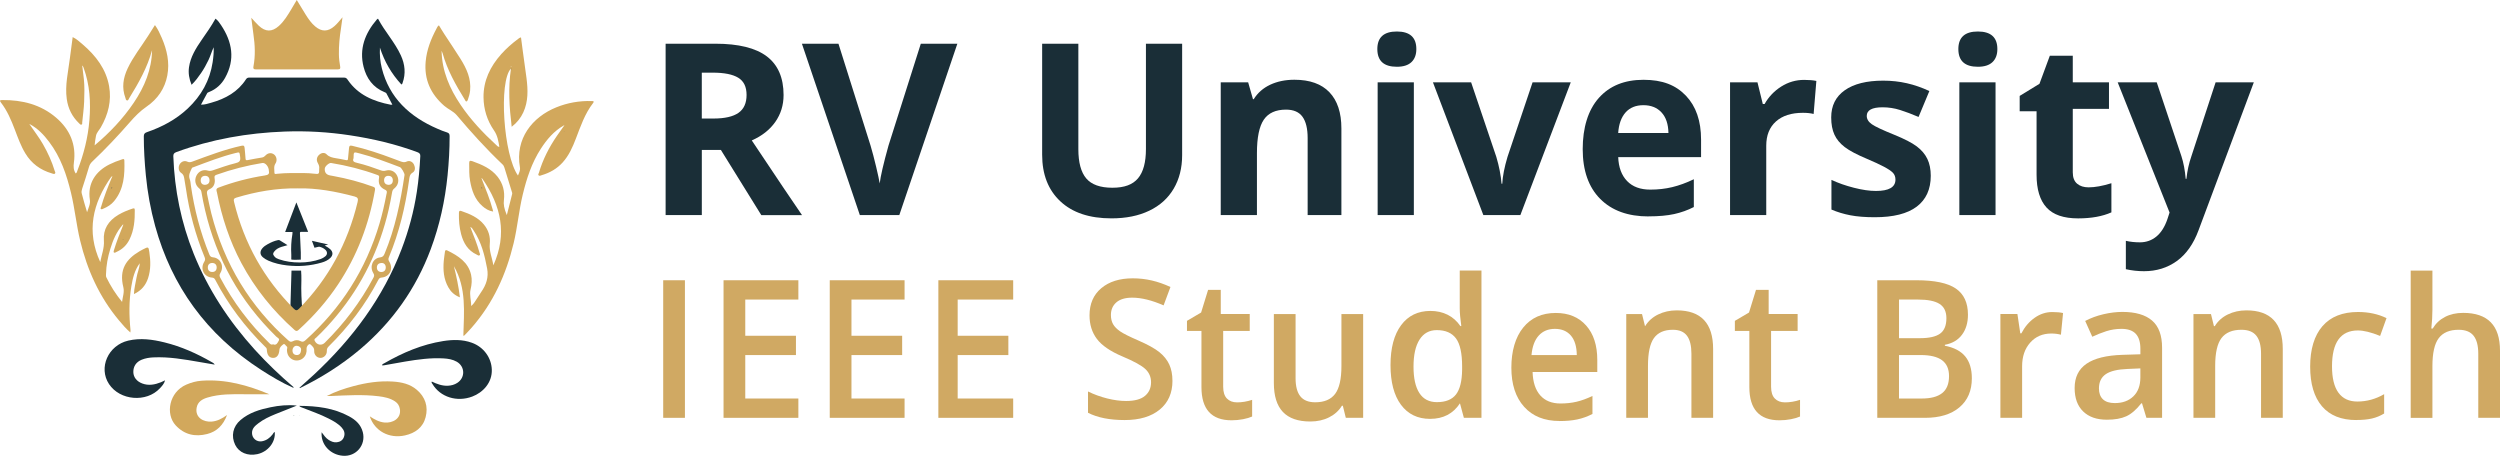 <?xml version="1.0" encoding="UTF-8"?>
<svg id="Layer_2" data-name="Layer 2" xmlns="http://www.w3.org/2000/svg" viewBox="0 0 1035.77 188.85">
  <defs>
    <style>
      .cls-1 {
        fill: #d0a963;
      }

      .cls-2 {
        fill: #c1cac5;
      }

      .cls-3 {
        fill: #3f4d4e;
      }

      .cls-4 {
        fill: #d2a85c;
      }

      .cls-5 {
        fill: #1a2e37;
      }
    </style>
  </defs>
  <g id="Layer_1-2" data-name="Layer 1">
    <path class="cls-5" d="M124.1,160.61c2.01-1.81,4.05-3.61,6.03-5.45,16.04-14.93,28.62-31.95,36.26-51.95,2.95-7.72,5.07-15.63,6.31-23.75.75-4.89,1.18-9.8,1.43-14.73.05-.91-.27-1.33-1.19-1.68-9.04-3.35-18.4-5.55-28-7-8.91-1.35-17.88-1.88-26.88-1.55-15.49.56-30.55,3.21-45.02,8.52-1,.37-1.26.85-1.23,1.78.5,13.88,3.22,27.36,8.46,40.37,5.9,14.64,14.5,27.8,25.32,39.74,5,5.51,10.4,10.66,16.1,15.54-.07.07-.14.13-.21.2-4.68-2.07-9.03-4.66-13.27-7.4-22.76-14.7-37.09-34.78-43.93-59.62-1.9-6.9-3.16-13.9-3.85-21-.52-5.37-.85-10.75-.85-16.14,0-.97.34-1.41,1.3-1.74,6.33-2.17,12.07-5.26,16.85-9.74,5.71-5.35,9.24-11.74,10.37-19.24.31-2.05.51-4.09.43-6.19-.84,1.74-1.33,3.6-2.17,5.33-.89,1.84-1.87,3.64-3.04,5.34-1.14,1.66-2.32,3.3-3.95,4.88-1.02-2.47-1.42-4.85-1.06-7.32.61-4.2,2.82-7.77,5.22-11.25,1.98-2.86,4.01-5.7,5.75-8.84,1.03.76,1.65,1.72,2.27,2.64,4.72,7.01,5.94,14.3,1.7,21.9-1.46,2.61-3.61,4.65-6.59,5.84-.3.12-.69.26-.82.5-.87,1.54-1.68,3.1-2.57,4.76,1.57.05,2.88-.43,4.2-.79,6.02-1.68,11.12-4.56,14.44-9.71.34-.53.75-.72,1.41-.72,13.08.01,26.15.02,39.22,0,.92,0,1.22.49,1.62,1.07,4.15,6.03,10.48,8.79,17.72,10.18.17.03.37-.03.68-.05-.84-1.59-1.65-3.11-2.45-4.63-.14-.27-.38-.35-.66-.47-5-2.02-7.62-5.85-8.81-10.54-1.88-7.4.54-13.87,5.52-19.66.09-.1.23-.16.45-.31,2.79,5.3,7,9.8,9.48,15.24,1.7,3.72,2.09,7.51.7,11.39-.04.13-.08.26-.14.37-.04.07-.14.12-.33.29-4.17-4.5-7.08-9.6-8.91-15.29-.14,2.92.08,5.79.8,8.6,3.06,12.07,11.34,20,23.17,25.07,1.23.53,2.46,1.05,3.74,1.43.91.27,1.16.69,1.16,1.55.01,5.44-.31,10.87-.85,16.29-1.05,10.46-3.28,20.68-6.99,30.61-6.05,16.18-15.78,30.11-29.46,41.61-7.5,6.3-15.8,11.55-24.74,15.91-.05-.06-.11-.13-.17-.18Z"/>
    <path class="cls-4" d="M199.62,74.2c1.65,4.18,3.33,8.34,4.52,12.67.06.21.1.42.18.79-1.86-.3-3.23-1.19-4.45-2.26-3.22-2.82-4.41-6.55-5.11-10.46-.43-2.39-.34-4.81-.37-7.23-.01-.96.19-1.33,1.32-.93,3.97,1.43,7.78,3.07,10.42,6.41,2.27,2.88,3.07,6.14,2.65,9.67-.22,1.84.03,3.4,1.2,6.26.78-3.08,1.51-5.9,2.21-8.73.1-.4-.08-.8-.21-1.2-1.02-3.22-2.01-6.45-2.98-9.69-.16-.55-.4-1.01-.82-1.41-6.76-6.41-12.98-13.28-18.94-20.35-1.42-1.68-3.55-2.48-5.19-3.9-5.71-4.96-8.35-10.99-7.69-18.33.43-4.85,2.16-9.3,4.46-13.6.25-.47.42-1.02,1.03-1.42.76,1.23,1.47,2.46,2.25,3.64,2.22,3.42,4.54,6.79,6.69,10.24,2.53,4.05,4.48,8.28,3.98,13.18-.14,1.33-.51,2.59-.96,3.84-.09.24-.28.57-.48.62-.41.1-.51-.33-.67-.59-3.8-6.15-7.35-12.41-9.28-19.36-.08-.29-.23-.56-.42-1.02.16,8.4,3.33,15.65,7.91,22.44,4.15,6.15,9.25,11.57,14.78,16.64.33.3.6.73,1.24.71-.41-2.38-.74-4.67-2.22-6.8-2.86-4.12-4.28-8.78-4.34-13.69-.08-6.87,2.73-12.75,7.37-17.95,2.07-2.31,4.4-4.36,6.91-6.23.34-.25.63-.56,1.25-.66.23,1.74.45,3.46.68,5.19.53,3.92,1.11,7.83,1.61,11.76.6,4.78.76,9.55-1.34,14.11-1.05,2.28-2.57,4.23-4.81,5.97-.98-8.12-1.5-16.03-.3-24.14-5.15,5.37-3.09,35.91,2.9,44.33.47-1.14,1.03-2.14.81-3.4-2.05-11.87,5.12-20.83,15.09-24.86,4.65-1.88,9.5-2.73,14.56-2.6.65.02,1.3,0,.64.86-3.44,4.46-5.16,9.65-7.12,14.74-1.35,3.52-2.86,6.97-5.49,9.87-2.34,2.57-5.26,4.25-8.66,5.25-.41.12-.86.41-1.23.11-.41-.33-.02-.79.09-1.14,1.61-5.44,4.17-10.48,7.41-15.21.99-1.45,2.03-2.88,3.04-4.31.03-.05.07-.11.1-.16-.07.02-.13.05-.2.07-4.17,2.37-7.1,5.86-9.58,9.7-3.79,5.87-5.88,12.34-7.48,18.98-1.61,6.65-2.17,13.47-3.77,20.12-3.1,12.88-8.42,24.76-17.42,35.03-.95,1.09-1.97,2.13-2.97,3.18-.08.08-.24.1-.45.18.26-9.85,1.35-19.75-3.91-28.85,1.02,4.18,1.95,8.37,2.48,12.9-2.32-.91-3.76-2.32-4.77-4.11-1.97-3.46-2.24-7.2-1.91-11.02.1-1.22.33-2.43.47-3.65.07-.61.26-.99,1-.63,4.58,2.23,8.68,4.9,9.85,10.07.45,2.02.28,4.07-.21,6.09-.55,2.23.29,4.38.23,6.85,1.05-.84,1.46-1.67,1.97-2.42.76-1.11,1.43-2.27,2.2-3.38,2.08-2.98,3.15-6.08,2.45-9.78-1.04-5.51-2.36-10.87-5.57-15.67-.33-.49-.6-1.05-1.14-1.4-.07-.03-.13-.06-.2-.1,0,.08.02.16.03.25,1.34,3.41,2.73,6.8,3.71,10.33.11.39.41.86.05,1.15-.38.31-.81-.1-1.17-.27-3.74-1.74-5.51-4.85-6.47-8.46-.75-2.84-.99-5.74-.92-8.67.02-.65.03-1.27,1.02-.93,3.53,1.21,6.9,2.65,9.3,5.55,1.97,2.38,2.76,5.1,2.46,8.06-.3,3.04,1.02,5.78,1.48,8.88,5.86-12.95,3.21-24.7-4.53-35.86-.1-.08-.27-.25-.27-.24-.19.16-.09.29.07.4ZM211.7,27.3c-.03.15-.07.23-.06.3.03.13.11.13.17.01.02-.04.03-.09.02-.12-.02-.06-.07-.1-.13-.19Z"/>
    <path class="cls-4" d="M46.1,73.24c-7.77,11.03-10.4,22.64-4.56,35.34.56-3.05,1.74-5.84,1.5-8.95-.36-4.62,1.82-8.15,6.01-10.64,1.81-1.07,3.75-1.86,5.75-2.53.54-.18,1.03-.34,1.04.51.04,4.21-.26,8.36-2.2,12.26-1.13,2.28-2.88,4.04-5.34,5.13-.35.16-.8.58-1.15.2-.17-.18-.01-.68.09-1.01,1.07-3.5,2.4-6.92,3.8-10.32,0-.1,0-.19,0-.29-.06.05-.11.09-.17.14-2.6,2.94-4.06,6.4-5.16,10-1.05,3.42-1.71,6.91-1.79,10.47-.01.44-.06.95.13,1.33,1.75,3.6,3.9,7,6.52,10.2.25-2.05,1.03-4.09.53-6.09-1.84-7.32,1.19-11.65,6.74-14.91.45-.26.91-.51,1.37-.75,2.25-1.17,2.32-1.18,2.66,1.11.54,3.63.65,7.26-.53,10.82-.95,2.86-2.72,5.11-5.85,6.57.08-2.44.72-4.63,1.08-6.85.32-1.99,1.23-3.87,1.32-5.9.05-.03.1-.06.15-.09-.03,0-.07-.02-.09,0-.03.03-.04.07-.06.1-2.13,2.85-2.9,6.15-3.46,9.47-1.03,6.08-.99,12.19-.35,18.3.02.2-.03.42-.07.89-1.87-1.62-3.29-3.31-4.7-4.99-8.24-9.84-13.21-21.05-16.12-33.14-1.57-6.53-2.2-13.21-3.78-19.74-1.81-7.5-4.25-14.77-9.08-21.14-2.18-2.88-4.65-5.52-8-7.31-.06-.03-.12-.05-.18-.08.03.05.07.1.1.15,1.84,2.74,3.9,5.36,5.54,8.22,2.03,3.55,3.71,7.22,4.88,11.09.11.35.46.81.08,1.12-.35.29-.82.03-1.24-.09-4.85-1.4-8.51-4.16-11-8.28-1.89-3.12-3.08-6.49-4.36-9.84-1.51-3.95-3.14-7.85-5.8-11.29-.56-.72-.46-.97.53-.98,8.39-.1,16.05,1.9,22.32,7.25,5.85,4.99,8.44,11.28,7.41,18.71-.22,1.55-.18,3.03.76,4.46.49-.29.54-.79.71-1.23,2.62-6.75,4.38-13.67,4.96-20.85.6-7.38.18-14.65-2.4-21.71-.08-.21-.17-.42-.27-.62-.04-.07-.12-.13-.31-.35.28,2.01.5,3.86.69,5.71.32,3.11.23,6.21.11,9.31-.11,2.87-.52,5.73-.8,8.59-.03.34.14.8-.36.92-.35.08-.61-.24-.84-.46-2.99-2.83-4.65-6.22-5.2-10.15-.8-5.72.6-11.27,1.29-16.88.36-2.89.76-5.78,1.16-8.79,1.64.78,2.86,1.94,4.12,3.01,5.54,4.74,9.72,10.25,10.97,17.34,1.07,6.06-.36,11.69-3.43,17.04-.68,1.18-1.76,2.16-2.01,3.55-.23,1.28-.46,2.55-.56,3.92,6.21-5.21,11.7-10.99,16.17-17.59,4.53-6.68,7.49-13.84,7.63-21.86-1.93,7.14-5.55,13.58-9.47,19.89-.23.36-.34,1-.89.95-.53-.05-.54-.68-.69-1.08-1.57-4.18-.94-8.22.93-12.19,2.25-4.77,5.58-8.95,8.42-13.39.94-1.47,1.86-2.94,2.89-4.57,1.26,1.74,2.07,3.55,2.85,5.36,2.15,5,3.3,10.12,2.27,15.54-1.02,5.37-3.96,9.71-8.57,12.88-2.7,1.86-4.86,4.07-6.92,6.44-4.94,5.67-10.12,11.15-15.62,16.36-.66.63-1.08,1.31-1.33,2.18-.88,3.03-1.86,6.05-2.84,9.05-.22.67-.34,1.31-.16,1.99.69,2.57,1.38,5.13,2.2,7.72.5-1.68,1.44-3.3,1.16-5.11-1.08-6.85,2.49-11.88,8.09-14.67,1.67-.83,3.4-1.51,5.19-2.08.5-.16.99-.34,1.01.41.18,5.96-.12,11.83-4.23,16.85-1.17,1.43-2.72,2.42-4.47,3.14-.34.14-.72.43-1.05.12-.27-.26.03-.59.11-.88,1.2-4.17,2.81-8.22,4.49-12.24.15-.13.24-.27.06-.42-.01,0-.19.15-.28.23Z"/>
    <path class="cls-5" d="M88.99,151.07c-2.24-.38-4.3-.73-6.36-1.09-6.33-1.1-12.65-2.22-19.12-1.91-1.65.08-3.27.34-4.8.96-2.3.93-3.52,2.8-3.47,5.15.05,2.11,1.39,3.82,3.67,4.69,2.65,1.01,5.22.51,7.74-.49.53-.21,1.03-.47,1.75-.81-.41,1.48-1.31,2.39-2.16,3.31-5.57,6-16.55,5.08-21.07-1.75-4.48-6.78-.37-16.06,7.96-18.01,5.09-1.19,10.07-.48,15.03.74,6.94,1.71,13.38,4.6,19.54,8.15.4.23.87.39,1.26,1.06Z"/>
    <path class="cls-5" d="M178.88,158.08c2.12,1.01,4.3,1.85,6.72,1.73,1.38-.07,2.66-.41,3.83-1.16,3.39-2.17,3.28-6.82-.22-8.8-1.68-.95-3.54-1.25-5.43-1.36-5.34-.31-10.61.43-15.86,1.3-2.95.49-5.89,1.04-8.83,1.56-.26.05-.54,0-.86,0,.19-.56.66-.67,1.01-.87,7.62-4.38,15.61-7.79,24.36-9.17,4-.63,8-.71,11.88.69,4.95,1.78,8.12,6.25,8.28,11.13.18,5.45-3.68,9.5-8.1,11.17-6.36,2.4-13.26.23-16.51-5.23-.15-.26-.51-.49-.26-1Z"/>
    <path class="cls-4" d="M135.38,164.07c3.51-1.82,7.23-3.07,11.04-4.09,5.35-1.43,10.78-2.26,16.33-1.9,3.61.23,7.12,1,9.95,3.43,3.51,3,4.78,6.92,3.64,11.34-1.11,4.3-4.36,6.61-8.54,7.54-6.54,1.47-12.63-1.81-14.6-7.9,1.98,1.32,3.89,2.36,6.13,2.57,3.27.31,6.97-1.61,6.35-5.55-.22-1.37-.85-2.44-2-3.2-2.07-1.38-4.43-1.84-6.83-2.14-6.57-.81-13.14-.38-19.72-.1-.58.02-1.16,0-1.74,0Z"/>
    <path class="cls-4" d="M94.07,171.94c-1.6,4.22-4.21,6.84-8.22,7.87-5.02,1.29-9.51.28-13.09-3.61-4.29-4.67-2.74-13.77,4.46-16.86,2.02-.87,4.12-1.45,6.28-1.6,9.97-.72,19.27,1.89,28.06,5.6-3.21,0-6.65.03-10.08,0-5.22-.06-10.45-.15-15.52,1.37-2.14.64-4.04,1.71-4.49,4.21-.74,4.11,2.91,6.04,6.25,5.75,2.26-.19,4.22-1.19,6.35-2.72Z"/>
    <path class="cls-5" d="M122.99,168.04c-2.99,1.18-5.98,2.34-8.95,3.56-2.46,1.01-4.87,2.13-6.99,3.76-1.34,1.03-2.67,2.12-2.64,4.07.03,2.18,1.93,3.77,4.08,3.4,1.86-.33,3.27-1.35,4.41-2.82.28-.37.44-.85.92-1.07.46,4.17-2.77,8.27-7.24,9.22-3.99.85-7.57-.66-9.13-3.84-1.8-3.66-.97-7.61,2.21-10.31,3.57-3.04,7.91-4.35,12.37-5.27,3.6-.75,7.24-1.11,10.96-.7Z"/>
    <path class="cls-5" d="M123.95,168.15c7.38.03,14.32.88,20.68,4.34,2.68,1.45,4.88,3.39,5.69,6.57,1.35,5.3-2.77,10.21-8.28,9.76-5.25-.42-9.2-4.7-8.79-9.74.94,1.26,1.74,2.45,2.99,3.22,1.01.62,2.09,1.08,3.27.94,1.36-.16,2.47-.79,2.98-2.18.54-1.48.11-2.76-.87-3.87-1.5-1.7-3.46-2.76-5.44-3.77-3.57-1.82-7.36-3.12-11.07-4.58-.35-.14-.71-.2-1.16-.7Z"/>
    <path class="cls-2" d="M121.69,171.93c.09.13.39.2.22.39-.13.15-.34.02-.43-.17.07-.07.14-.14.21-.22Z"/>
    <path class="cls-2" d="M124.27,172.29c-.11.01-.22.02-.33.03.05-.08.1-.15.15-.23.06.06.12.13.17.2Z"/>
    <path class="cls-3" d="M211.7,28.32c.06.09.11.15.13.21.01.04,0,.09-.02.13-.06.13-.14.12-.17-.01-.02-.07.03-.16.06-.32Z"/>
    <path class="cls-3" d="M199.62,78.06c-.17-.12-.27-.26-.07-.43,0,0,.18.17.27.26-.07.06-.13.12-.2.17Z"/>
    <path class="cls-3" d="M194.88,99.34c0-.09-.02-.17-.03-.26.07.03.13.07.2.1-.05.06-.11.11-.17.16Z"/>
    <path class="cls-3" d="M233.6,54.42c.07-.03.13-.05.2-.08-.03.06-.07.11-.1.17,0,0-.1-.1-.1-.1Z"/>
    <path class="cls-3" d="M46.1,77.88c.1-.09.27-.26.28-.25.19.16.09.32-.06.45-.08-.07-.15-.14-.23-.2Z"/>
    <path class="cls-3" d="M50.86,99.18c.06-.05.11-.1.17-.15,0,.1,0,.2,0,.31-.06-.05-.12-.1-.18-.16Z"/>
    <path class="cls-3" d="M57.87,116.36s.03-.08.06-.11c.01-.01.06,0,.09,0-.05.03-.1.06-.15.1,0,0,0,0,0,0Z"/>
    <path class="cls-5" d="M130.3,102.66c-.36-.97-.71-1.91-1.07-2.9,2.26.52,4.48,1.03,6.75,1.55-.5.14-.95.26-1.47.4.51.3.95.54,1.36.81.33.22.66.46.95.73,1.21,1.16,1.22,2.48.01,3.65-.98.94-2.21,1.49-3.5,1.87-4.73,1.39-9.55,1.75-14.45,1.19-2.66-.31-5.25-.89-7.7-1.97-.81-.36-1.59-.83-2.26-1.39-1.26-1.07-1.3-2.46-.24-3.72.62-.74,1.42-1.28,2.27-1.74,1.34-.73,2.73-1.36,4.25-1.66.3-.06.55-.02.81.15.89.58,1.8,1.13,2.7,1.69.12.07.24.15.4.26-.85.24-1.65.46-2.45.7-1.18.37-2.24.92-3,1.9-.63.8-.7,1.17.08,2.12.46.57,1.13.87,1.81,1.11,2.79.98,5.68,1.34,8.63,1.34,2.98,0,5.89-.45,8.69-1.44.68-.24,1.33-.64,1.89-1.09.97-.78.94-1.93.01-2.77-.65-.59-1.44-.96-2.27-1.19-.37-.1-.82.07-1.23.15-.31.06-.61.15-.96.24Z"/>
    <path class="cls-5" d="M118.14,96.11l4.65-12.25,4.87,12.2c-.97,0-1.88.02-2.79,0-.5-.02-.62.15-.6.58.13,2.65.26,5.29.36,7.94.04.96,0,1.93,0,2.99-.73.03-1.55.06-2.38.08-.2,0-.4-.02-.6-.03-1.45-.06-.83.12-.96-2.07-.17-2.87-.03-5.75.46-8.58.05-.3.04-.45.04-.85h-3.05Z"/>
    <path class="cls-5" d="M120.24,129.81c.18-6.04.36-11.85.53-17.71h3.98c.07,1.33.17,2.65.12,3.99-.16,4.33.05,8.65.43,12.96.06.72-.16.75-.44.76-1.53,0-3.06,0-4.63,0Z"/>
    <path class="cls-4" d="M104.1,7.35c1.12,1.2,2.04,2.3,3.09,3.28,2.79,2.63,5.47,2.69,8.34.13,2.22-1.99,3.72-4.54,5.24-7.06.71-1.18,1.4-2.38,2.18-3.7,1.31,2.15,2.5,4.16,3.75,6.14,1.11,1.76,2.3,3.47,3.91,4.82,2.68,2.27,5.27,2.21,7.93-.11,1.16-1.01,2.12-2.21,3.37-3.7-.25,1.82-.42,3.26-.65,4.68-.56,3.53-.9,7.08-.85,10.66.02,1.69.22,3.36.52,5.02.15.85.03,1.24-.96,1.24-11.32-.02-22.65-.02-33.97,0-.98,0-1.15-.41-.99-1.23.84-4.41.64-8.81,0-13.22-.32-2.23-.58-4.47-.9-6.94Z"/>
    <path class="cls-4" d="M132.26,69.81c.1-.74-.14-1.48-.59-2.27-.65-1.15-.49-2.39.46-3.32.94-.93,2.28-1.19,3.17-.29,1.12,1.14,2.4,1.36,3.76,1.6,1.43.25,2.86.46,4.27.8.69.16.81-.03.86-.69.1-1.45.28-2.9.42-4.35.08-.87.34-1.11,1.29-.89,5.85,1.34,11.54,3.25,17.16,5.38.86.33,1.72.66,2.59.97.93.34,1.77.7,2.86.18,1.22-.58,2.49.12,3.04,1.32.55,1.21.54,2.59-.57,3.25-1.32.79-1.32,1.99-1.49,3.16-1.56,10.98-4.09,21.69-8.36,31.9-.27.65-.29,1.12.12,1.77,1.88,3.01.27,6.39-3.17,6.67-.69.06-1.02.36-1.32.93-5.41,10.38-12.37,19.5-20.58,27.6-.51.51-.79.99-.76,1.81.08,1.65-1.23,2.97-2.7,2.94-1.42-.03-2.63-1.29-2.54-2.9.07-1.36-.82-1.99-1.57-2.7-.52-.5-1.68.78-1.59,1.83.13,1.51-.29,2.8-1.37,3.81-1.18,1.1-3.11,1.36-4.48.62-1.57-.85-2.28-2.24-2.28-4.07,0-.47.4-1.02-.15-1.4-.45-.31-.76-1.25-1.34-.83-.75.55-1.55,1.24-1.64,2.35-.16,2.13-1.07,3.3-2.61,3.29-1.59-.01-2.52-1.18-2.6-3.45-.02-.63-.4-.89-.74-1.21-8.25-8.14-15.23-17.31-20.65-27.73-.31-.6-.68-.83-1.35-.88-3.32-.26-5-3.71-3.17-6.58.5-.78.38-1.31.07-2.04-3.73-9.11-6.27-18.57-7.69-28.36-.19-1.34-.45-2.67-.66-4.01-.15-1-.38-1.83-1.36-2.44-1.03-.64-1.2-2.29-.62-3.39.63-1.19,1.98-1.81,3.23-1.21.82.39,1.42.22,2.16-.05,6.68-2.48,13.34-5,20.3-6.54.99-.22,1.21.11,1.28.94.13,1.4.29,2.81.37,4.22.04.7.13.95.92.78,1.98-.43,3.99-.72,5.98-1.08.59-.11,1.03-.44,1.45-.9,1.01-1.08,2.49-1.16,3.54-.3,1.01.83,1.33,2.47.53,3.68-.81,1.23-.44,2.53-.44,3.81,0,.79.74.5,1.15.46,3.77-.4,7.54-.3,11.32-.29,1.31,0,2.61.1,3.91.25,2.17.25,2.17.22,2.17-2.14ZM123.35,78.04c-8.97-.12-17.26,1.38-25.42,3.83-1.07.32-1.21.74-.95,1.81,4.16,17.21,12.46,31.88,24.71,44.17.92.92,1.36.9,2.27-.02,12.09-12.32,20.09-27.06,24.2-44.14.32-1.34.11-1.92-1.23-2.28-7.89-2.11-15.85-3.56-23.58-3.37ZM111.4,70.83c0-1.79-1.47-3.5-2.71-3.3-6.45,1.05-12.76,2.66-18.93,4.86-.73.26-1.03.51-.85,1.47.38,2.07-.37,3.81-2.08,4.52-1.2.5-1.2,1.24-1,2.21.55,2.6,1.06,5.21,1.71,7.78,5.37,21.04,16.07,38.57,31.95,52.69.64.57,1.12.71,1.9.29.98-.54,2.12-.56,3.08-.03.92.51,1.45.21,2.13-.4,14.63-13.11,24.98-29.15,30.66-48.41,1.16-3.94,2.07-7.95,2.84-11.99.11-.6.54-1.39-.53-1.89-2.21-1.03-2.95-2.52-2.53-4.97.14-.78-.08-.94-.65-1.15-6.25-2.29-12.66-3.91-19.2-4.98-.85-.14-2.55,1.36-2.63,2.27q-.2,2.44,2.2,2.88c.47.09.95.17,1.42.26,5.56,1.02,11.03,2.45,16.36,4.41.69.26.98.47.82,1.37-2.45,14.16-7.41,27.25-15.29,39.1-4.6,6.92-10.02,13.08-16.1,18.62-.57.52-1.03,1.07-1.94.26-8.89-7.9-16.32-17.05-22.02-27.7-4.9-9.18-8.12-18.99-10.12-29.25-.13-.66-.67-1.53.64-2.02,6.24-2.34,12.63-4.02,19.18-5.03,1.38-.21,1.97-.6,1.69-1.84ZM113.11,142.63c1.43.66,1.92-.65,2.4-1.5.48-.85-.59-1.22-1.06-1.68-1.87-1.83-3.68-3.73-5.43-5.69-13.74-15.4-22.09-33.57-25.57-54.23-.11-.65-.39-1.06-.89-1.46-1.65-1.33-2.09-3.39-1.2-5.24.88-1.85,2.77-2.75,4.76-2.15.76.23,1.39.11,2.1-.13,3.07-1.03,6.13-2.16,9.27-2.92,1.67-.4,2.28-.89,1.99-2.77-.29-1.89-.1-1.91-1.98-1.44-5.88,1.47-11.53,3.66-17.19,5.8-.31.12-.69.14-.85.5-.66,1.45-1.52,2.83-.83,4.59.3.78.33,1.67.45,2.52,1.41,9.84,3.89,19.36,7.62,28.53.3.74.61,1.16,1.54,1.25,3.15.29,4.76,3.72,3.06,6.49-.47.77-.42,1.28-.03,2,5.37,10.1,12.13,19.06,20.21,26.96.47.46.9.95,1.65.57ZM146.48,65.53c-.59,1.38.31,1.67,1.49,1.95,3.34.79,6.59,1.91,9.82,3.1.66.24,1.26.32,1.96.12,2.02-.6,3.9.26,4.78,2.09.92,1.9.51,3.9-1.14,5.26-.48.4-.79.8-.91,1.45-.45,2.46-.89,4.93-1.46,7.37-3.81,16.38-10.88,31.03-21.47,43.81-2.69,3.25-5.53,6.35-8.58,9.24-.33.31-.96.52-.56,1.32.9,1.79,2.89,2.01,4.12.79,8.02-7.94,14.81-16.87,20.18-26.97.36-.68.42-1.15-.03-1.88-1.68-2.71-.25-6.17,2.78-6.53,1.15-.14,1.51-.66,1.9-1.61,4.34-10.41,6.58-21.39,8.24-32.54.09-.64-1.27-3.01-1.88-3.24-5.57-2.11-11.13-4.26-16.9-5.74-2.29-.59-2.31-.78-2.34,2.02ZM87.94,108.95c-1.15.01-1.83.69-1.84,1.84-.01,1.15.64,1.87,1.81,1.89,1.18.02,1.85-.71,1.86-1.84.01-1.11-.63-1.86-1.83-1.9ZM158.3,108.96c-1.44-.03-2.12.69-2.15,1.8-.03,1.1.59,1.9,1.78,1.93,1.16.02,1.86-.66,1.89-1.81.03-1.13-.6-1.86-1.52-1.92ZM161.12,76.59c.93-.06,1.63-.64,1.63-1.85,0-1.18-.65-1.86-1.79-1.89-1.17-.03-1.84.7-1.83,1.84,0,1.11.6,1.88,1.99,1.89ZM124.74,144.84c.04-.82-.65-1.44-1.72-1.58-.96-.13-1.81.8-1.84,1.86-.03,1.23.64,1.94,1.71,1.97,1.06.04,1.8-.59,1.85-2.26ZM84.73,76.58c1.44,0,2.08-.77,2.08-1.86,0-1.09-.64-1.9-1.83-1.87-1.14.02-1.81.67-1.82,1.86,0,1.2.67,1.8,1.56,1.87Z"/>
    <g>
      <path class="cls-1" d="M274.77,173.11v-57h9v57h-9Z"/>
      <path class="cls-1" d="M330.77,173.11h-31v-57h31v8h-22v15h21v8h-21v18h22v8Z"/>
      <path class="cls-1" d="M374.77,173.11h-31v-57h31v8h-22v15h21v8h-21v18h22v8Z"/>
      <path class="cls-1" d="M419.77,173.11h-31v-57h31v8h-23v15h21v8h-21v18h23v8Z"/>
      <path class="cls-1" d="M485.76,157.74c0,5.08-1.76,9.06-5.27,11.95s-8.36,4.34-14.54,4.34-11.24-1-15.18-3.01v-8.83c2.49,1.22,5.14,2.19,7.94,2.89s5.41,1.05,7.83,1.05c3.54,0,6.15-.7,7.83-2.11,1.68-1.41,2.52-3.29,2.52-5.66,0-2.13-.77-3.95-2.32-5.43s-4.74-3.24-9.57-5.27c-4.98-2.11-8.5-4.52-10.54-7.23-2.04-2.71-3.06-5.96-3.06-9.77,0-4.77,1.62-8.52,4.86-11.25,3.24-2.73,7.59-4.1,13.05-4.1s10.44,1.2,15.62,3.59l-2.84,7.62c-4.86-2.13-9.2-3.2-13.01-3.2-2.89,0-5.08.66-6.58,1.97-1.5,1.32-2.24,3.05-2.24,5.21,0,1.48.3,2.75.9,3.81.6,1.05,1.58,2.05,2.95,2.99s3.84,2.17,7.4,3.71c4.01,1.75,6.95,3.37,8.82,4.88,1.87,1.51,3.24,3.22,4.11,5.12.87,1.9,1.31,4.14,1.31,6.72Z"/>
      <path class="cls-1" d="M512.44,166.71c2.11,0,4.22-.35,6.33-1.05v6.91c-.97.44-2.22.81-3.76,1.11-1.53.3-3.12.45-4.76.45-8.32,0-12.48-4.58-12.48-13.75v-23.28h-6v-4.17l5.86-3.45,2.89-9.38h5.25v10h12v7h-11v23.12c0,2.21.52,3.85,1.56,4.9,1.04,1.05,2.41,1.58,4.11,1.58Z"/>
      <path class="cls-1" d="M557.58,173.11l-1.23-5h-.39c-1.24,2.03-3,3.63-5.28,4.78-2.28,1.16-4.89,1.74-7.81,1.74-5.07,0-8.85-1.32-11.35-3.95-2.5-2.64-3.75-6.63-3.75-11.98v-28.59h9v26.64c0,3.31.66,5.79,1.97,7.44,1.31,1.65,3.37,2.48,6.17,2.48,3.73,0,6.48-1.15,8.23-3.46s2.63-6.17,2.63-11.58v-21.52h9v43h-7.19Z"/>
      <path class="cls-1" d="M592.49,173.54c-5.15,0-9.17-1.95-12.06-5.85-2.89-3.9-4.33-9.38-4.33-16.43s1.46-12.59,4.39-16.53c2.92-3.94,6.98-5.91,12.16-5.91s9.56,2.09,12.4,6.28h.38c-.43-3.09-.65-5.53-.65-7.32v-15.68h9v61h-7.29l-1.62-6h0c-2.81,4.29-6.93,6.44-12.36,6.44ZM595.34,166.61c3.61,0,6.24-1.06,7.89-3.18,1.64-2.12,2.49-5.57,2.54-10.33v-1.29c0-5.44-.85-9.31-2.54-11.6-1.7-2.29-4.35-3.44-7.96-3.44-3.09,0-5.47,1.31-7.14,3.93s-2.5,6.35-2.5,11.19.81,8.44,2.43,10.96c1.62,2.51,4.05,3.77,7.29,3.77Z"/>
      <path class="cls-1" d="M646.13,174.42c-6.26,0-11.15-1.96-14.67-5.88-3.53-3.92-5.29-9.32-5.29-16.19s1.64-12.6,4.91-16.64c3.27-4.04,7.77-6.05,13.49-6.05,5.31,0,9.5,1.73,12.58,5.2,3.08,3.46,4.62,8.23,4.62,14.3v4.96h-26.8c.12,4.19,1.18,7.42,3.16,9.67,1.99,2.25,4.79,3.38,8.4,3.38,2.38,0,4.59-.24,6.64-.72,2.05-.48,4.25-1.28,6.6-2.4v7.46c-2.09,1.07-4.19,1.82-6.33,2.27s-4.57.66-7.31.66ZM644.23,136.25c-2.79,0-5.03.92-6.71,2.77-1.68,1.85-2.69,4.54-3.01,8.09h18.77c-.05-3.57-.87-6.27-2.47-8.11s-3.79-2.75-6.58-2.75Z"/>
      <path class="cls-1" d="M709.77,173.11h-9v-26.56c0-3.33-.62-5.82-1.85-7.46-1.23-1.64-3.19-2.46-5.86-2.46-3.56,0-6.17,1.15-7.82,3.44-1.65,2.29-2.47,6.13-2.47,11.52v21.52h-9v-43h6.53l1.23,5h.08c1.26-2.08,3.05-3.69,5.37-4.82,2.32-1.13,4.89-1.7,7.72-1.7,10.04,0,15.06,5.34,15.06,16.01v28.51Z"/>
      <path class="cls-1" d="M739.44,166.71c2.11,0,4.22-.35,6.33-1.05v6.91c-.97.44-2.22.81-3.76,1.11-1.53.3-3.12.45-4.76.45-8.32,0-12.48-4.58-12.48-13.75v-23.28h-6v-4.17l5.86-3.45,2.89-9.38h5.25v10h12v7h-11v23.12c0,2.21.52,3.85,1.56,4.9,1.04,1.05,2.41,1.58,4.11,1.58Z"/>
      <path class="cls-1" d="M777.77,116.11h16.22c7.53,0,12.97,1.14,16.32,3.43,3.35,2.29,5.03,5.9,5.03,10.84,0,3.33-.82,6.1-2.47,8.3-1.64,2.21-4.01,3.6-7.1,4.17v.39c3.84.75,6.66,2.24,8.47,4.46s2.71,5.23,2.71,9.03c0,5.12-1.71,9.13-5.14,12.03-3.43,2.9-8.19,4.35-14.3,4.35h-19.74v-57ZM786.77,140.11h8.72c3.79,0,6.56-.63,8.3-1.88,1.74-1.25,2.62-3.39,2.62-6.4,0-2.72-.94-4.69-2.82-5.9-1.88-1.21-4.87-1.82-8.96-1.82h-7.85v16ZM786.77,147.11v18h9.45c3.72,0,6.53-.74,8.43-2.24,1.9-1.49,2.85-3.84,2.85-7.06,0-2.95-.97-5.14-2.9-6.57-1.94-1.42-4.87-2.14-8.82-2.14h-9Z"/>
      <path class="cls-1" d="M850.26,129.28c1.81,0,3.31.14,4.48.41l-.88,8.98c-1.28-.33-2.6-.49-3.98-.49-3.6,0-6.52,1.26-8.75,3.77-2.24,2.52-3.35,5.78-3.35,9.81v21.34h-9v-43h7.05l1.19,8h.46c1.4-2.71,3.24-4.85,5.5-6.44,2.26-1.59,4.69-2.38,7.3-2.38Z"/>
      <path class="cls-1" d="M889.28,173.11l-1.82-6h-.31c-2.06,2.62-4.13,4.41-6.22,5.36s-4.76,1.42-8.03,1.42c-4.2,0-7.47-1.14-9.83-3.43-2.36-2.29-3.53-5.52-3.53-9.7,0-4.44,1.63-7.79,4.91-10.05s8.25-3.49,14.95-3.7l7.38-.23v-2.3c0-2.75-.64-4.81-1.91-6.18-1.28-1.36-3.25-2.05-5.93-2.05-2.19,0-4.29.33-6.3.97-2.01.65-3.94,1.42-5.79,2.3l-2.94-6.55c2.32-1.22,4.85-2.15,7.61-2.79,2.76-.64,5.36-.95,7.8-.95,5.43,0,9.53,1.2,12.3,3.58,2.77,2.39,4.15,6.14,4.15,11.26v29.03h-6.49ZM876.19,167c3.19,0,5.75-.93,7.68-2.79,1.93-1.86,2.9-4.47,2.9-7.83v-3.75l-5.31.23c-4.14.16-7.15.88-9.03,2.17s-2.82,3.26-2.82,5.92c0,1.93.55,3.42,1.64,4.47s2.74,1.58,4.93,1.58Z"/>
      <path class="cls-1" d="M945.77,173.11h-9v-26.56c0-3.33-.65-5.82-1.95-7.46-1.3-1.64-3.36-2.46-6.19-2.46-3.76,0-6.51,1.15-8.25,3.44-1.74,2.29-2.61,6.13-2.61,11.52v21.52h-9v-43h7.25l1.23,5h.37c1.26-2.08,3.05-3.69,5.37-4.82,2.32-1.13,4.89-1.7,7.72-1.7,10.04,0,15.06,5.34,15.06,16.01v28.51Z"/>
      <path class="cls-1" d="M976.26,174.03c-6.26,0-11.01-1.91-14.26-5.72-3.25-3.81-4.88-9.29-4.88-16.43s1.7-12.85,5.1-16.76c3.4-3.91,8.32-5.86,14.75-5.86,4.36,0,8.29.85,11.78,2.54l-2.65,7.38c-3.71-1.51-6.78-2.27-9.2-2.27-7.15,0-10.73,4.96-10.73,14.88,0,4.84.89,8.48,2.67,10.92,1.78,2.44,4.39,3.65,7.83,3.65,3.91,0,7.61-1.02,11.1-3.05v8.01c-1.57.96-3.25,1.65-5.03,2.07s-3.94.62-6.49.62Z"/>
      <path class="cls-1" d="M1035.77,173.11h-9v-26.56c0-3.33-.65-5.82-1.95-7.46-1.3-1.64-3.36-2.46-6.19-2.46-3.73,0-6.48,1.15-8.23,3.46-1.75,2.3-2.63,6.17-2.63,11.58v21.45h-9v-61h9v16.16c0,2.45-.15,5.06-.45,7.84h.57c1.21-2.06,2.9-3.66,5.06-4.79,2.16-1.13,4.69-1.7,7.57-1.7,10.17,0,15.25,5.21,15.25,15.64v27.85Z"/>
    </g>
    <g>
      <path class="cls-5" d="M290.77,62.11v27h-15V18.11h20.61c9.61,0,16.73,1.76,21.34,5.27,4.61,3.51,6.92,8.85,6.92,16,0,4.18-1.15,7.89-3.44,11.15-2.29,3.25-5.53,5.8-9.73,7.65,10.64,15.96,17.58,26.27,20.81,30.94h-16.87l-16.74-27h-7.91ZM290.77,49.11h4.79c4.7,0,8.16-.79,10.4-2.36,2.24-1.57,3.35-4.04,3.35-7.41s-1.14-5.71-3.43-7.12c-2.28-1.41-5.82-2.12-10.61-2.12h-4.51v19Z"/>
      <path class="cls-5" d="M381.5,18.11h15.14l-24.05,71h-16.35l-24-71h15.14l13.31,42.25c.74,2.49,1.51,5.4,2.3,8.72.79,3.32,1.28,5.63,1.48,6.92.35-2.98,1.56-8.19,3.63-15.64l13.4-42.25Z"/>
      <path class="cls-5" d="M489.77,18.11v46.19c0,5.27-1.17,9.9-3.5,13.87-2.34,3.97-5.71,7.02-10.13,9.13-4.41,2.12-9.63,3.17-15.66,3.17-9.09,0-16.14-2.35-21.17-7.06-5.03-4.7-7.54-11.14-7.54-19.31V18.11h15v43.7c0,5.5,1.09,9.54,3.27,12.11,2.18,2.57,5.79,3.86,10.82,3.86s8.41-1.29,10.61-3.88c2.2-2.59,3.3-6.65,3.3-12.18V18.11h15Z"/>
      <path class="cls-5" d="M555.77,89.11h-14v-31.88c0-3.94-.71-6.89-2.14-8.86-1.43-1.97-3.7-2.95-6.82-2.95-4.25,0-7.32,1.39-9.21,4.17s-2.84,7.4-2.84,13.84v25.68h-15v-55h11.36l2,7h.29c1.67-2.66,3.97-4.67,6.89-6.03,2.93-1.36,6.25-2.04,9.98-2.04,6.38,0,11.22,1.73,14.52,5.19,3.3,3.46,4.95,8.46,4.95,14.99v35.89Z"/>
      <path class="cls-5" d="M570.64,20.33c0-4.85,2.69-7.28,8.08-7.28s8.08,2.43,8.08,7.28c0,2.31-.67,4.11-2.02,5.4-1.35,1.29-3.37,1.93-6.06,1.93-5.38,0-8.08-2.44-8.08-7.32ZM585.77,89.11h-15v-55h15v55Z"/>
      <path class="cls-5" d="M614.56,89.11l-20.88-55h15.82l10.44,30.89c1.16,3.91,1.88,7.61,2.17,11.11h.29c.16-3.1.89-6.81,2.17-11.11l10.39-30.89h15.82l-20.88,55h-15.34Z"/>
      <path class="cls-5" d="M683.06,89.67c-8.57,0-15.27-2.42-20.09-7.28-4.82-4.85-7.24-11.72-7.24-20.61s2.23-16.22,6.69-21.22c4.46-5,10.62-7.5,18.5-7.5s13.38,2.2,17.57,6.59,6.28,10.47,6.28,18.21v7.23h-34.33c.16,4.23,1.38,7.54,3.67,9.91,2.29,2.38,5.49,3.56,9.62,3.56,3.21,0,6.24-.34,9.09-1.03s5.84-1.77,8.95-3.27v11.52c-2.54,1.3-5.25,2.27-8.14,2.91-2.89.63-6.41.95-10.57.95ZM680.88,43.58c-3.15,0-5.61,1-7.39,3s-2.81,4.84-3.06,8.52h20.82c-.07-3.68-1.02-6.52-2.87-8.52s-4.35-3-7.49-3Z"/>
      <path class="cls-5" d="M747.46,33.1c2.03,0,3.72.14,5.07.43l-1.13,13.69c-1.21-.32-2.69-.48-4.43-.48-4.79,0-8.52,1.2-11.19,3.59-2.67,2.39-4.01,5.74-4.01,10.05v28.72h-15v-55h11.36l2.21,9h.74c1.7-3,4.01-5.42,6.91-7.25,2.9-1.83,6.06-2.75,9.47-2.75Z"/>
      <path class="cls-5" d="M799.93,72.82c0,5.6-1.94,9.86-5.81,12.79-3.88,2.93-9.67,4.39-17.39,4.39-3.96,0-7.33-.27-10.12-.81-2.79-.54-5.4-1.33-7.83-2.37v-12.3c2.76,1.3,5.86,2.39,9.32,3.27,3.45.88,6.49,1.32,9.12,1.32,5.38,0,8.08-1.56,8.08-4.69,0-1.17-.36-2.12-1.07-2.86-.71-.73-1.95-1.56-3.7-2.49-1.75-.93-4.09-2.01-7.01-3.25-4.18-1.76-7.26-3.38-9.22-4.88-1.96-1.5-3.39-3.21-4.28-5.15-.89-1.94-1.34-4.32-1.34-7.15,0-4.85,1.87-8.6,5.62-11.25,3.75-2.65,9.06-3.98,15.93-3.98s12.92,1.43,19.12,4.3l-4.48,10.74c-2.72-1.17-5.27-2.13-7.64-2.88-2.37-.75-4.78-1.12-7.25-1.12-4.38,0-6.57,1.19-6.57,3.56,0,1.33.71,2.49,2.12,3.47,1.41.98,4.5,2.43,9.27,4.35,4.25,1.73,7.36,3.34,9.34,4.83,1.98,1.5,3.44,3.22,4.38,5.18.94,1.95,1.41,4.28,1.41,6.98Z"/>
      <path class="cls-5" d="M811.36,20.33c0-4.85,2.69-7.28,8.08-7.28s8.08,2.43,8.08,7.28c0,2.31-.67,4.11-2.02,5.4-1.35,1.29-3.37,1.93-6.06,1.93-5.38,0-8.08-2.44-8.08-7.32ZM826.77,89.11h-15v-55h15v55Z"/>
      <path class="cls-5" d="M865.32,77.62c2.63,0,5.78-.57,9.45-1.71v12.08c-3.74,1.66-8.33,2.49-13.78,2.49-6,0-10.37-1.5-13.11-4.52-2.74-3.01-4.11-7.53-4.11-13.55v-26.32h-7v-6.35l8.2-5.02,4.29-11.62h9.51v11h15v11h-15v26.32c0,2.12.6,3.68,1.8,4.69,1.2,1.01,2.78,1.51,4.75,1.51Z"/>
      <path class="cls-5" d="M877.38,34.11h16.17l10.22,30.57c.87,2.66,1.47,5.8,1.79,9.43h.29c.35-3.34,1.05-6.48,2.08-9.43l10.02-30.57h15.83l-22.9,61.29c-2.1,5.67-5.09,9.91-8.98,12.73-3.89,2.82-8.43,4.23-13.63,4.23-2.55,0-5.05-.28-7.51-.83v-11.76c1.77.42,3.71.63,5.81.63,2.61,0,4.9-.8,6.85-2.41,1.95-1.6,3.48-4.03,4.58-7.27l.87-2.67-21.5-53.95Z"/>
    </g>
  </g>
</svg>